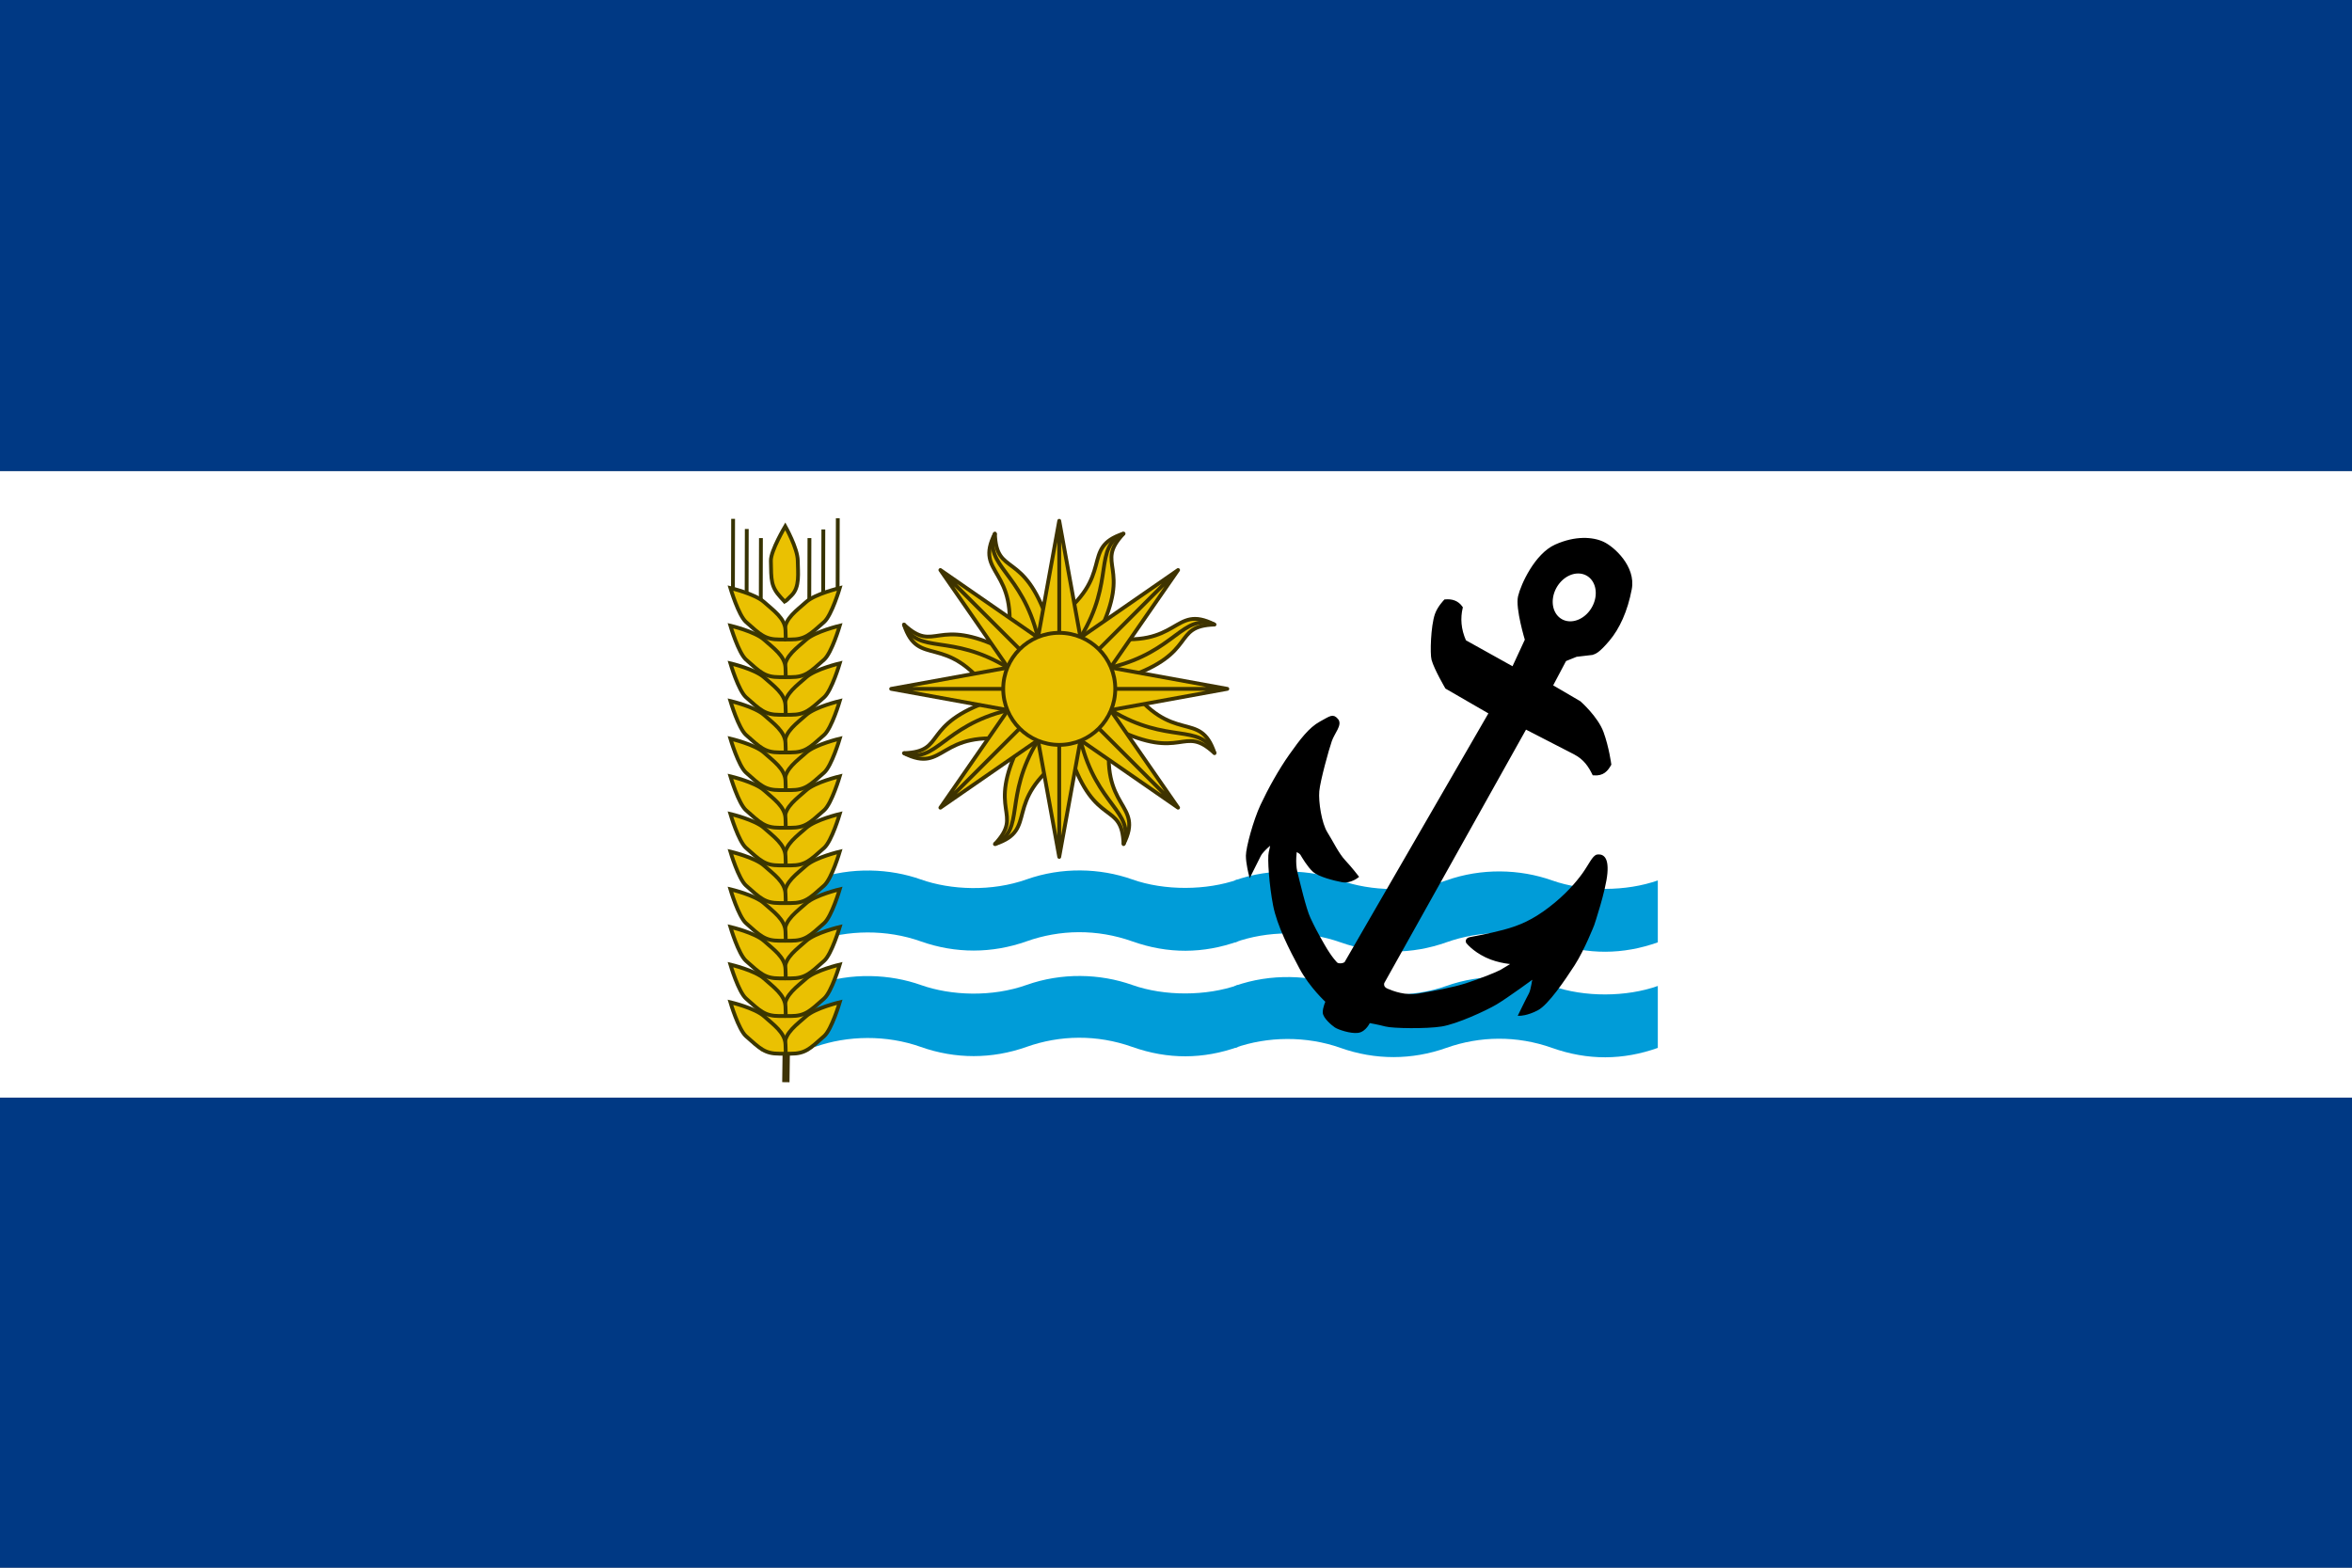 <?xml version="1.0" encoding="UTF-8" standalone="no"?>
<svg
   xmlns:dc="http://purl.org/dc/elements/1.1/"
   xmlns:cc="http://creativecommons.org/ns#"
   xmlns:rdf="http://www.w3.org/1999/02/22-rdf-syntax-ns#"
   xmlns:svg="http://www.w3.org/2000/svg"
   xmlns="http://www.w3.org/2000/svg"
   xmlns:xlink="http://www.w3.org/1999/xlink"
   xmlns:sodipodi="http://sodipodi.sourceforge.net/DTD/sodipodi-0.dtd"
   xmlns:inkscape="http://www.inkscape.org/namespaces/inkscape"
   inkscape:version="1.0 (4035a4fb49, 2020-05-01)"
   sodipodi:docname="Flag_of_RioNegro.svg"
   id="svg2"
   height="600"
   width="900"
   version="1.1">
  <rect width="100%" height="100%" fill="#808080" stroke="none"/>
  <sodipodi:namedview
     inkscape:guide-bbox="true"
     showguides="true"
     inkscape:current-layer="svg2"
     inkscape:window-maximized="1"
     inkscape:window-y="-8"
     inkscape:window-x="-8"
     inkscape:cy="272.63381"
     inkscape:cx="454.66556"
     inkscape:zoom="0.70710678"
     showgrid="false"
     id="namedview73"
     inkscape:window-height="705"
     inkscape:window-width="1366"
     inkscape:pageshadow="2"
     inkscape:pageopacity="0"
     guidetolerance="10"
     gridtolerance="10"
     objecttolerance="10"
     borderopacity="1"
     bordercolor="#666666"
     pagecolor="#ffffff"
     inkscape:document-rotation="0" />
  <defs
     id="defs4" />
  <g
     id="layer2"
     transform="translate(25.099,8.803)" />
  <g
     id="g2269">
    <g
       id="g1956">
      <rect
         width="900"
         height="239.82"
         x="0"
         y="180.285"
         id="rect1668"
         style="fill:#ffffff;fill-opacity:1;stroke:none;stroke-width:1.095" />
      <rect
         style="fill:#003984;fill-opacity:1;stroke:none;stroke-width:0.949"
         id="rect2985"
         y="1.2617187e-05"
         x="0"
         height="180.285"
         width="900" />
      <rect
         style="fill:#003984;fill-opacity:1;stroke:none;stroke-width:0.948"
         id="rect2985-7"
         y="420.105"
         x="0"
         height="179.895"
         width="900" />
    </g>
    <g
       id="g2204">
      <g
         transform="matrix(0.354,0,0,0.354,316.82,175.144)"
         id="sol"
         style="stroke:#3e3300;stroke-width:4.123;stroke-linecap:round;stroke-miterlimit:4;stroke-dasharray:none;stroke-opacity:1">
        <g
           transform="matrix(5.506,0,0,5.506,250,250)"
           id="4wavyrays"
           style="fill:#fcd116;stroke:#3e3300;stroke-width:0.749;stroke-linecap:round;stroke-miterlimit:4;stroke-dasharray:none;stroke-opacity:1">
          <g
             id="2wavyrays"
             style="stroke:#3e3300;stroke-width:0.749;stroke-linecap:round;stroke-miterlimit:4;stroke-dasharray:none;stroke-opacity:1">
            <g
               transform="rotate(22.5)"
               id="wavyray"
               style="stroke:#3e3300;stroke-width:0.749;stroke-linecap:round;stroke-miterlimit:4;stroke-dasharray:none;stroke-opacity:1">
              <path
                 d="M 0,0 6,12 C -2,25 7,27 0,33 3,25 -4,28 -3,13"
                 id="path12"
                 style="fill:#eac102;stroke:#3e3300;stroke-width:0.749;stroke-linecap:round;stroke-miterlimit:4;stroke-dasharray:none;stroke-opacity:1" />
              <path
                 d="M 0,11 C -2,24 4.5,28 0,33"
                 id="path14"
                 style="fill:none;stroke:#3e3300;stroke-width:0.749;stroke-linecap:round;stroke-miterlimit:4;stroke-dasharray:none;stroke-opacity:1" />
            </g>
            <use
               transform="scale(-1)"
               id="use16"
               style="stroke:#3e3300;stroke-width:0.749;stroke-linecap:round;stroke-miterlimit:4;stroke-dasharray:none;stroke-opacity:1"
               x="0"
               y="0"
               width="243"
               height="162"
               xlink:href="#wavyray" />
          </g>
          <use
             transform="rotate(90)"
             id="use18"
             style="fill:#eac102;stroke:#3e3300;stroke-width:0.749;stroke-linecap:round;stroke-miterlimit:4;stroke-dasharray:none;stroke-opacity:1"
             x="0"
             y="0"
             width="243"
             height="162"
             xlink:href="#2wavyrays" />
        </g>
        <use
           transform="rotate(45,250,250)"
           id="use20"
           style="fill:#eac102;stroke:#3e3300;stroke-width:4.123;stroke-linecap:round;stroke-miterlimit:4;stroke-dasharray:none;stroke-opacity:1"
           x="0"
           y="0"
           width="243"
           height="162"
           xlink:href="#4wavyrays" />
        <g
           transform="matrix(5.506,0,0,5.506,250,250)"
           id="4straightrays"
           style="fill:#fcd116;stroke:#3e3300;stroke-width:0.749;stroke-linecap:round;stroke-miterlimit:4;stroke-dasharray:none;stroke-opacity:1">
          <g
             id="2straightrays"
             style="stroke:#3e3300;stroke-width:0.749;stroke-linecap:round;stroke-miterlimit:4;stroke-dasharray:none;stroke-opacity:1">
            <path
               d="M 0,0 H 6 L 0,33 -6,0 h 6 v 33"
               id="straightray"
               style="fill:#eac102;stroke:#3e3300;stroke-width:0.749;stroke-linecap:round;stroke-miterlimit:4;stroke-dasharray:none;stroke-opacity:1" />
            <use
               transform="scale(-1)"
               id="use25"
               style="fill:#eac102;stroke:#3e3300;stroke-width:0.749;stroke-linecap:round;stroke-miterlimit:4;stroke-dasharray:none;stroke-opacity:1"
               x="0"
               y="0"
               width="243"
               height="162"
               xlink:href="#straightray" />
          </g>
          <use
             transform="rotate(90)"
             id="use27"
             style="fill:#eac102;stroke:#3e3300;stroke-width:0.749;stroke-linecap:round;stroke-miterlimit:4;stroke-dasharray:none;stroke-opacity:1"
             x="0"
             y="0"
             width="243"
             height="162"
             xlink:href="#2straightrays" />
        </g>
        <use
           transform="rotate(45,250,250)"
           id="use29"
           style="fill:#eac102;stroke:#3e3300;stroke-width:4.123;stroke-linecap:round;stroke-miterlimit:4;stroke-dasharray:none;stroke-opacity:1"
           x="0"
           y="0"
           width="243"
           height="162"
           xlink:href="#4straightrays" />
        <circle
           cx="0"
           cy="0"
           r="11"
           transform="matrix(5.506,0,0,5.506,250,250)"
           id="circle31"
           style="fill:#eac102;stroke:#3e3300;stroke-width:0.749;stroke-linecap:round;stroke-miterlimit:4;stroke-dasharray:none;stroke-opacity:1" />
      </g>
      <g
         id="g1990"
         transform="matrix(1.085,0,0,1,-29.498,-8)"
         style="fill:#009cd8;fill-opacity:1">
        <path
           d="m 314.61,384.977 c 12.91,-4.976 26.676,-4.094 37.297,0 10.714,4.13 25.126,4.691 37.297,0 12.376,-4.77 25.89,-4.397 37.297,0 11.408,4.397 26.258,4.255 37.297,0 v 23.705 c -12.239,4.717 -24.637,4.88 -37.297,0 -12.456,-4.801 -25.479,-4.555 -37.297,0 -12.138,4.679 -25.057,4.718 -37.297,0 -12.033,-4.638 -25.744,-4.453 -37.297,0 z"
           id="use3180-3"
           style="fill:#009cd8;fill-opacity:1;fill-rule:nonzero;stroke:none;stroke-width:0.319;stroke-linecap:round;stroke-linejoin:miter;stroke-miterlimit:4;stroke-dashoffset:0;stroke-opacity:1" />
        <path
           style="fill:#009cd8;fill-opacity:1;fill-rule:nonzero;stroke:none;stroke-width:0.319;stroke-linecap:round;stroke-linejoin:miter;stroke-miterlimit:4;stroke-dashoffset:0;stroke-opacity:1"
           id="use3184-9"
           d="m 314.61,344.581 c 12.91,-4.976 26.676,-4.094 37.297,0 10.714,4.13 25.127,4.691 37.297,0 12.376,-4.77 25.89,-4.397 37.297,0 11.408,4.397 26.258,4.255 37.297,0 v 23.705 c -12.239,4.717 -24.637,4.88 -37.297,0 -12.456,-4.801 -25.479,-4.555 -37.297,0 -12.138,4.679 -25.057,4.718 -37.297,0 -12.033,-4.638 -25.744,-4.453 -37.297,0 z" />
        <path
           style="fill:#009cd8;fill-opacity:1;fill-rule:nonzero;stroke:none;stroke-width:0.319;stroke-linecap:round;stroke-linejoin:miter;stroke-miterlimit:4;stroke-dashoffset:0;stroke-opacity:1"
           id="use3180-3-3"
           d="m 462.666,385.355 c 12.91,-4.976 26.676,-4.094 37.297,0 10.714,4.13 25.126,4.691 37.297,0 12.376,-4.77 25.89,-4.397 37.297,0 11.408,4.397 26.258,4.255 37.297,0 v 23.705 c -12.239,4.717 -24.637,4.88 -37.297,0 -12.456,-4.801 -25.479,-4.555 -37.297,0 -12.138,4.679 -25.057,4.718 -37.297,0 -12.033,-4.638 -25.744,-4.453 -37.297,0 z" />
        <path
           d="m 462.666,344.959 c 12.91,-4.976 26.676,-4.094 37.297,0 10.714,4.13 25.127,4.691 37.297,0 12.376,-4.77 25.89,-4.397 37.297,0 11.408,4.397 26.258,4.255 37.297,0 v 23.705 c -12.239,4.717 -24.637,4.88 -37.297,0 -12.456,-4.801 -25.479,-4.555 -37.297,0 -12.138,4.679 -25.057,4.718 -37.297,0 -12.033,-4.638 -25.744,-4.453 -37.297,0 z"
           id="use3184-9-0"
           style="fill:#009cd8;fill-opacity:1;fill-rule:nonzero;stroke:none;stroke-width:0.319;stroke-linecap:round;stroke-linejoin:miter;stroke-miterlimit:4;stroke-dashoffset:0;stroke-opacity:1" />
      </g>
      <g
         transform="matrix(0.943,0,0,0.943,-1086.08,10.609)"
         id="g861">
        <path
           style="fill:#000000;fill-opacity:1;stroke:#000000;stroke-width:1px;stroke-linecap:butt;stroke-linejoin:miter;stroke-opacity:1"
           d="m 1697.692,379.621 58.679,-101.518 -17.743,-10.252 c 0,0 -4.474,-7.613 -5.52,-11.435 -0.629,-2.299 -0.312,-13.497 1.372,-18.313 1.029,-2.942 3.624,-5.576 3.624,-5.576 2.703,-0.251 5.038,0.416 6.691,2.788 -1.007,4.309 -0.751,8.828 1.394,13.662 l 19.517,10.874 5.297,-11.431 c 0,0 -3.903,-12.825 -2.788,-17.565 1.115,-4.74 6.691,-17.007 14.777,-20.632 8.085,-3.625 15.056,-3.067 19.238,-1.115 4.182,1.952 12.825,9.758 11.152,18.68 -1.673,8.922 -4.975,15.962 -8.922,20.632 -4.182,4.949 -5.437,5.232 -6.622,5.646 l -6.482,0.767 -4.514,1.822 -5.523,10.445 11.431,6.691 c 0,0 6.97,6.134 9.201,12.268 2.231,6.134 3.115,12.942 3.115,12.942 -1.295,2.253 -2.822,4.276 -6.703,3.943 -1.587,-3.216 -3.508,-6.299 -7.689,-8.477 l -19.912,-10.252 -57.765,103.306 c 0,0 -0.789,1.971 1.577,2.957 2.366,0.986 7.295,2.957 13.012,1.971 5.717,-0.986 13.603,-2.366 19.123,-4.14 5.52,-1.774 12.42,-4.534 14.195,-5.52 1.774,-0.986 5.126,-3.154 5.126,-3.154 0,0 -5.914,-0.197 -11.238,-2.76 -5.323,-2.563 -7.689,-5.717 -7.689,-5.717 0,0 -0.591,-1.183 1.183,-1.577 1.774,-0.394 6.9,-1.183 13.603,-2.957 6.703,-1.774 12.026,-4.14 18.729,-9.266 6.703,-5.126 11.04,-10.252 13.603,-13.8 2.563,-3.549 4.14,-7.295 5.717,-7.492 1.577,-0.197 4.14,0.197 3.549,7.097 -0.592,6.9 -5.323,20.898 -5.323,20.898 0,0 -3.943,10.055 -7.886,16.166 -3.943,6.112 -10.646,15.969 -14.786,18.138 -4.14,2.169 -7.097,2.169 -7.097,2.169 0,0 3.154,-6.506 4.14,-8.28 0.986,-1.774 1.577,-6.9 1.577,-6.9 0,0 -11.04,8.083 -15.378,10.646 -4.337,2.563 -15.969,7.886 -22.081,8.872 -6.112,0.986 -19.715,0.789 -22.672,0 -2.957,-0.789 -6.707,-1.438 -6.707,-1.438 0,0 -1.553,3.63 -4.511,4.025 -2.957,0.394 -7.896,-1.322 -9.079,-2.111 -1.183,-0.789 -4.708,-3.746 -4.708,-5.717 0,-1.971 1.149,-4.419 1.149,-4.419 0,0 -6.506,-5.914 -10.646,-13.603 -4.14,-7.689 -9.069,-17.349 -10.646,-25.432 -1.577,-8.083 -2.366,-19.123 -1.774,-21.489 0.591,-2.366 0.788,-3.943 0.788,-3.943 0,0 -3.943,3.154 -4.929,5.126 -0.986,1.971 -3.943,7.886 -3.943,7.886 0,0 -1.183,-4.534 -1.183,-7.689 0,-3.154 2.957,-14.195 5.914,-20.503 2.957,-6.309 7.295,-14.195 11.632,-20.306 4.337,-6.112 7.886,-10.843 12.223,-13.209 4.337,-2.366 4.97,-3.135 6.703,-1.183 1.733,1.952 -1.38,5.126 -2.563,8.477 -1.183,3.352 -4.731,16.166 -5.126,20.503 -0.394,4.337 0.986,13.209 3.352,16.955 2.366,3.746 4.534,8.477 7.295,11.435 2.76,2.957 5.323,6.309 5.323,6.309 0,0 -2.957,2.366 -6.112,1.774 -3.154,-0.591 -9.463,-2.169 -11.632,-4.14 -2.169,-1.971 -4.337,-5.717 -4.929,-6.703 -0.592,-0.986 -2.366,-1.577 -2.366,-1.577 0,0 -0.789,4.929 0.197,8.872 0.986,3.943 3.549,14.983 5.323,18.729 1.774,3.746 2.563,5.323 5.717,10.843 3.154,5.52 5.323,7.492 5.323,7.492 0.747,0.563 2.54,0.563 3.62,-0.211 z"
           id="path855"
           sodipodi:nodetypes="cccsscccccssssscccccscccccsssscscsssssscsscscssscssscssscscsssszsssscssscssscc" />
        <path
           style="fill:#ffffff;fill-opacity:1;stroke:none;stroke-width:0.939;stroke-linecap:round;stroke-miterlimit:4;stroke-dasharray:none;paint-order:fill markers stroke"
           id="path857"
           sodipodi:type="arc"
           sodipodi:cx="1828.712"
           sodipodi:cy="234.25964"
           sodipodi:rx="8.5850735"
           sodipodi:ry="9.8330135"
           sodipodi:start="0"
           sodipodi:end="6.2548376"
           sodipodi:arc-type="arc"
           sodipodi:open="true"
           transform="matrix(1,0,-0.163,0.987,0,0)"
           d="m 1837.297,234.26 a 8.585,9.833 0 0 1 -8.524,9.833 8.585,9.833 0 0 1 -8.645,-9.693 8.585,9.833 0 0 1 8.402,-9.97 8.585,9.833 0 0 1 8.764,9.552" />
      </g>
      <g
         transform="translate(24.8,4)"
         id="g1579">
        <path
           inkscape:transform-center-y="-14.711515"
           inkscape:transform-center-x="-0.2889095"
           id="path1303"
           d="m 255.661,221.528 0.066,-26.959 z"
           style="fill:#7d7d00;fill-opacity:1;stroke:#363200;stroke-width:1.46;stroke-linecap:round;stroke-linejoin:miter;stroke-miterlimit:4;stroke-dasharray:none;stroke-opacity:1" />
        <path
           id="path1544"
           d="m 265.769,316.378 18.479,-0.113 z"
           style="fill:#eac102;fill-opacity:1;stroke:#eabd00;stroke-width:163.812;stroke-linecap:butt;stroke-linejoin:miter;stroke-miterlimit:4;stroke-dasharray:none;stroke-opacity:1" />
        <path
           style="fill:#eac102;fill-opacity:1;stroke:#3e3305;stroke-width:2.792;stroke-linecap:butt;stroke-linejoin:miter;stroke-miterlimit:4;stroke-dasharray:none;stroke-opacity:1"
           d="m 275.908,410.191 0.194,-15.248 z"
           id="path1087" />
        <path
           style="fill:#eac102;fill-opacity:1;stroke:#363200;stroke-width:1.46;stroke-linecap:round;stroke-linejoin:miter;stroke-miterlimit:4;stroke-dasharray:none;stroke-opacity:1"
           d="m 295.721,221.329 0.066,-26.959 z"
           id="path1301"
           inkscape:transform-center-x="-0.2889095"
           inkscape:transform-center-y="-14.711515" />
        <path
           sodipodi:nodetypes="csscsscc"
           id="path905"
           d="m 275.611,399.282 h 2.099 c 5.656,0 7.357,-1.852 12.841,-6.703 2.91,-2.574 5.982,-12.986 5.982,-12.986 0,0 -9.38,2.201 -12.877,5.349 -3.498,3.148 -8.037,6.234 -8.207,10.782 -0.069,1.851 -0.202,3.558 0.163,3.558 z"
           style="fill:#eac102;fill-opacity:1;stroke:#3b3600;stroke-width:1.46;stroke-linecap:butt;stroke-linejoin:miter;stroke-miterlimit:4;stroke-dasharray:none;stroke-opacity:1" />
        <path
           style="fill:#eac102;fill-opacity:1;stroke:#3b3600;stroke-width:1.46;stroke-linecap:butt;stroke-linejoin:miter;stroke-miterlimit:4;stroke-dasharray:none;stroke-opacity:1"
           d="m 275.611,399.282 h -2.099 c -5.656,0 -7.357,-1.852 -12.841,-6.703 -2.91,-2.574 -5.982,-12.986 -5.982,-12.986 0,0 9.38,2.201 12.877,5.349 3.498,3.148 8.037,6.234 8.207,10.782 0.069,1.851 0.202,3.558 -0.163,3.558 z"
           id="path907"
           sodipodi:nodetypes="csscsscc" />
        <path
           style="fill:#eac102;fill-opacity:1;stroke:#3b3600;stroke-width:1.46;stroke-linecap:butt;stroke-linejoin:miter;stroke-miterlimit:4;stroke-dasharray:none;stroke-opacity:1"
           d="m 275.611,384.87 h 2.099 c 5.656,0 7.357,-1.852 12.841,-6.703 2.91,-2.574 5.982,-12.986 5.982,-12.986 0,0 -9.38,2.201 -12.877,5.349 -3.498,3.148 -8.037,6.234 -8.207,10.782 -0.069,1.851 -0.202,3.558 0.163,3.558 z"
           id="path915"
           sodipodi:nodetypes="csscsscc" />
        <path
           sodipodi:nodetypes="csscsscc"
           id="path917"
           d="m 275.611,384.87 h -2.099 c -5.656,0 -7.357,-1.852 -12.841,-6.703 -2.91,-2.574 -5.982,-12.986 -5.982,-12.986 0,0 9.38,2.201 12.877,5.349 3.498,3.148 8.037,6.234 8.207,10.782 0.069,1.851 0.202,3.558 -0.163,3.558 z"
           style="fill:#eac102;fill-opacity:1;stroke:#3b3600;stroke-width:1.46;stroke-linecap:butt;stroke-linejoin:miter;stroke-miterlimit:4;stroke-dasharray:none;stroke-opacity:1" />
        <path
           sodipodi:nodetypes="csscsscc"
           id="path925"
           d="m 275.611,370.459 h 2.099 c 5.656,0 7.357,-1.852 12.841,-6.703 2.91,-2.574 5.982,-12.986 5.982,-12.986 0,0 -9.38,2.201 -12.877,5.349 -3.498,3.148 -8.037,6.234 -8.207,10.782 -0.069,1.851 -0.202,3.558 0.163,3.558 z"
           style="fill:#eac102;fill-opacity:1;stroke:#3b3600;stroke-width:1.46;stroke-linecap:butt;stroke-linejoin:miter;stroke-miterlimit:4;stroke-dasharray:none;stroke-opacity:1" />
        <path
           style="fill:#eac102;fill-opacity:1;stroke:#3b3600;stroke-width:1.46;stroke-linecap:butt;stroke-linejoin:miter;stroke-miterlimit:4;stroke-dasharray:none;stroke-opacity:1"
           d="m 275.611,370.459 h -2.099 c -5.656,0 -7.357,-1.852 -12.841,-6.703 -2.91,-2.574 -5.982,-12.986 -5.982,-12.986 0,0 9.38,2.201 12.877,5.349 3.498,3.148 8.037,6.234 8.207,10.782 0.069,1.851 0.202,3.558 -0.163,3.558 z"
           id="path927"
           sodipodi:nodetypes="csscsscc" />
        <path
           style="fill:#eac102;fill-opacity:1;stroke:#3b3600;stroke-width:1.46;stroke-linecap:butt;stroke-linejoin:miter;stroke-miterlimit:4;stroke-dasharray:none;stroke-opacity:1"
           d="m 275.611,356.047 h 2.099 c 5.656,0 7.357,-1.852 12.841,-6.703 2.91,-2.574 5.982,-12.986 5.982,-12.986 0,0 -9.38,2.201 -12.877,5.349 -3.498,3.148 -8.037,6.234 -8.207,10.782 -0.069,1.851 -0.202,3.558 0.163,3.558 z"
           id="path935"
           sodipodi:nodetypes="csscsscc" />
        <path
           sodipodi:nodetypes="csscsscc"
           id="path937"
           d="m 275.611,356.047 h -2.099 c -5.656,0 -7.357,-1.852 -12.841,-6.703 -2.91,-2.574 -5.982,-12.986 -5.982,-12.986 0,0 9.38,2.201 12.877,5.349 3.498,3.148 8.037,6.234 8.207,10.782 0.069,1.851 0.202,3.558 -0.163,3.558 z"
           style="fill:#eac102;fill-opacity:1;stroke:#3b3600;stroke-width:1.46;stroke-linecap:butt;stroke-linejoin:miter;stroke-miterlimit:4;stroke-dasharray:none;stroke-opacity:1" />
        <path
           sodipodi:nodetypes="csscsscc"
           id="path945"
           d="m 275.611,341.635 h 2.099 c 5.656,0 7.357,-1.852 12.841,-6.703 2.91,-2.574 5.982,-12.986 5.982,-12.986 0,0 -9.38,2.201 -12.877,5.349 -3.498,3.148 -8.037,6.234 -8.207,10.782 -0.069,1.851 -0.202,3.558 0.163,3.558 z"
           style="fill:#eac102;fill-opacity:1;stroke:#3b3600;stroke-width:1.46;stroke-linecap:butt;stroke-linejoin:miter;stroke-miterlimit:4;stroke-dasharray:none;stroke-opacity:1" />
        <path
           style="fill:#eac102;fill-opacity:1;stroke:#3b3600;stroke-width:1.46;stroke-linecap:butt;stroke-linejoin:miter;stroke-miterlimit:4;stroke-dasharray:none;stroke-opacity:1"
           d="m 275.611,341.635 h -2.099 c -5.656,0 -7.357,-1.852 -12.841,-6.703 -2.91,-2.574 -5.982,-12.986 -5.982,-12.986 0,0 9.38,2.201 12.877,5.349 3.498,3.148 8.037,6.234 8.207,10.782 0.069,1.851 0.202,3.558 -0.163,3.558 z"
           id="path947"
           sodipodi:nodetypes="csscsscc" />
        <path
           style="fill:#eac102;fill-opacity:1;stroke:#3b3600;stroke-width:1.46;stroke-linecap:butt;stroke-linejoin:miter;stroke-miterlimit:4;stroke-dasharray:none;stroke-opacity:1"
           d="m 275.611,327.223 h 2.099 c 5.656,0 7.357,-1.852 12.841,-6.703 2.91,-2.574 5.982,-12.986 5.982,-12.986 0,0 -9.38,2.201 -12.877,5.349 -3.498,3.148 -8.037,6.234 -8.207,10.782 -0.069,1.851 -0.202,3.558 0.163,3.558 z"
           id="path955"
           sodipodi:nodetypes="csscsscc" />
        <path
           sodipodi:nodetypes="csscsscc"
           id="path957"
           d="m 275.611,327.223 h -2.099 c -5.656,0 -7.357,-1.852 -12.841,-6.703 -2.91,-2.574 -5.982,-12.986 -5.982,-12.986 0,0 9.38,2.201 12.877,5.349 3.498,3.148 8.037,6.234 8.207,10.782 0.069,1.851 0.202,3.558 -0.163,3.558 z"
           style="fill:#eac102;fill-opacity:1;stroke:#3b3600;stroke-width:1.46;stroke-linecap:butt;stroke-linejoin:miter;stroke-miterlimit:4;stroke-dasharray:none;stroke-opacity:1" />
        <path
           sodipodi:nodetypes="csscsscc"
           id="path965"
           d="m 275.611,312.812 h 2.099 c 5.656,0 7.357,-1.852 12.841,-6.703 2.91,-2.574 5.982,-12.986 5.982,-12.986 0,0 -9.38,2.201 -12.877,5.349 -3.498,3.148 -8.037,6.234 -8.207,10.782 -0.069,1.851 -0.202,3.558 0.163,3.558 z"
           style="fill:#eac102;fill-opacity:1;stroke:#3b3600;stroke-width:1.46;stroke-linecap:butt;stroke-linejoin:miter;stroke-miterlimit:4;stroke-dasharray:none;stroke-opacity:1" />
        <path
           style="fill:#eac102;fill-opacity:1;stroke:#3b3600;stroke-width:1.46;stroke-linecap:butt;stroke-linejoin:miter;stroke-miterlimit:4;stroke-dasharray:none;stroke-opacity:1"
           d="m 275.611,312.812 h -2.099 c -5.656,0 -7.357,-1.852 -12.841,-6.703 -2.91,-2.574 -5.982,-12.986 -5.982,-12.986 0,0 9.38,2.201 12.877,5.349 3.498,3.148 8.037,6.234 8.207,10.782 0.069,1.851 0.202,3.558 -0.163,3.558 z"
           id="path967"
           sodipodi:nodetypes="csscsscc" />
        <path
           style="fill:#eac102;fill-opacity:1;stroke:#3b3600;stroke-width:1.46;stroke-linecap:butt;stroke-linejoin:miter;stroke-miterlimit:4;stroke-dasharray:none;stroke-opacity:1"
           d="m 275.611,298.4 h 2.099 c 5.656,0 7.357,-1.852 12.841,-6.703 2.91,-2.574 5.982,-12.986 5.982,-12.986 0,0 -9.38,2.201 -12.877,5.349 -3.498,3.148 -8.037,6.234 -8.207,10.782 -0.069,1.851 -0.202,3.558 0.163,3.558 z"
           id="path975"
           sodipodi:nodetypes="csscsscc" />
        <path
           sodipodi:nodetypes="csscsscc"
           id="path977"
           d="m 275.611,298.4 h -2.099 c -5.656,0 -7.357,-1.852 -12.841,-6.703 -2.91,-2.574 -5.982,-12.986 -5.982,-12.986 0,0 9.38,2.201 12.877,5.349 3.498,3.148 8.037,6.234 8.207,10.782 0.069,1.851 0.202,3.558 -0.163,3.558 z"
           style="fill:#eac102;fill-opacity:1;stroke:#3b3600;stroke-width:1.46;stroke-linecap:butt;stroke-linejoin:miter;stroke-miterlimit:4;stroke-dasharray:none;stroke-opacity:1" />
        <path
           sodipodi:nodetypes="csscsscc"
           id="path985"
           d="m 275.611,283.988 h 2.099 c 5.656,0 7.357,-1.852 12.841,-6.703 2.91,-2.574 5.982,-12.986 5.982,-12.986 0,0 -9.38,2.201 -12.877,5.349 -3.498,3.148 -8.037,6.234 -8.207,10.782 -0.069,1.851 -0.202,3.558 0.163,3.558 z"
           style="fill:#eac102;fill-opacity:1;stroke:#3b3600;stroke-width:1.46;stroke-linecap:butt;stroke-linejoin:miter;stroke-miterlimit:4;stroke-dasharray:none;stroke-opacity:1" />
        <path
           style="fill:#eac102;fill-opacity:1;stroke:#3b3600;stroke-width:1.46;stroke-linecap:butt;stroke-linejoin:miter;stroke-miterlimit:4;stroke-dasharray:none;stroke-opacity:1"
           d="m 275.611,283.988 h -2.099 c -5.656,0 -7.357,-1.852 -12.841,-6.703 -2.91,-2.574 -5.982,-12.986 -5.982,-12.986 0,0 9.38,2.201 12.877,5.349 3.498,3.148 8.037,6.234 8.207,10.782 0.069,1.851 0.202,3.558 -0.163,3.558 z"
           id="path987"
           sodipodi:nodetypes="csscsscc" />
        <path
           style="fill:#eac102;fill-opacity:1;stroke:#393400;stroke-width:1.46;stroke-linecap:butt;stroke-linejoin:miter;stroke-miterlimit:4;stroke-dasharray:none;stroke-opacity:1"
           d="m 275.611,269.576 h 2.099 c 5.656,0 7.357,-1.852 12.841,-6.703 2.91,-2.574 5.982,-12.986 5.982,-12.986 0,0 -9.38,2.201 -12.877,5.349 -3.498,3.148 -8.037,6.234 -8.207,10.782 -0.069,1.851 -0.202,3.558 0.163,3.558 z"
           id="path995"
           sodipodi:nodetypes="csscsscc" />
        <path
           sodipodi:nodetypes="csscsscc"
           id="path997"
           d="m 275.611,269.576 h -2.099 c -5.656,0 -7.357,-1.852 -12.841,-6.703 -2.91,-2.574 -5.982,-12.986 -5.982,-12.986 0,0 9.38,2.201 12.877,5.349 3.498,3.148 8.037,6.234 8.207,10.782 0.069,1.851 0.202,3.558 -0.163,3.558 z"
           style="fill:#eac102;fill-opacity:1;stroke:#363200;stroke-width:1.46;stroke-linecap:butt;stroke-linejoin:miter;stroke-miterlimit:4;stroke-dasharray:none;stroke-opacity:1" />
        <path
           sodipodi:nodetypes="csscsscc"
           id="path1005"
           d="m 275.611,255.165 h 2.099 c 5.656,0 7.357,-1.852 12.841,-6.703 2.91,-2.574 5.982,-12.986 5.982,-12.986 0,0 -9.38,2.201 -12.877,5.349 -3.498,3.148 -8.037,6.234 -8.207,10.782 -0.069,1.851 -0.202,3.558 0.163,3.558 z"
           style="fill:#eac102;fill-opacity:1;stroke:#3b3600;stroke-width:1.46;stroke-linecap:butt;stroke-linejoin:miter;stroke-miterlimit:4;stroke-dasharray:none;stroke-opacity:1" />
        <path
           style="fill:#eac102;fill-opacity:1;stroke:#3b3600;stroke-width:1.46;stroke-linecap:butt;stroke-linejoin:miter;stroke-miterlimit:4;stroke-dasharray:none;stroke-opacity:1"
           d="m 275.611,255.165 h -2.099 c -5.656,0 -7.357,-1.852 -12.841,-6.703 -2.91,-2.574 -5.982,-12.986 -5.982,-12.986 0,0 9.38,2.201 12.877,5.349 3.498,3.148 8.037,6.234 8.207,10.782 0.069,1.851 0.202,3.558 -0.163,3.558 z"
           id="path1007"
           sodipodi:nodetypes="csscsscc" />
        <path
           inkscape:transform-center-y="-14.711515"
           inkscape:transform-center-x="-0.2889095"
           id="path1301-8"
           d="m 290.19,225.588 0.066,-26.959 z"
           style="fill:#eac102;fill-opacity:1;stroke:#363200;stroke-width:1.46;stroke-linecap:round;stroke-linejoin:miter;stroke-miterlimit:4;stroke-dasharray:none;stroke-opacity:1" />
        <path
           style="fill:#eac102;fill-opacity:1;stroke:#363200;stroke-width:1.46;stroke-linecap:round;stroke-linejoin:miter;stroke-miterlimit:4;stroke-dasharray:none;stroke-opacity:1"
           d="m 284.869,228.914 0.066,-26.959 z"
           id="path1540"
           inkscape:transform-center-x="-0.2889095"
           inkscape:transform-center-y="-14.711515" />
        <path
           style="fill:#eac102;fill-opacity:1;stroke:#3b3600;stroke-width:1.46;stroke-linecap:butt;stroke-linejoin:miter;stroke-miterlimit:4;stroke-dasharray:none;stroke-opacity:1"
           d="m 275.611,240.753 h 2.099 c 5.656,0 7.357,-1.852 12.841,-6.703 2.91,-2.574 5.982,-12.986 5.982,-12.986 0,0 -9.38,2.201 -12.877,5.349 -3.498,3.148 -8.037,6.234 -8.207,10.782 -0.069,1.851 -0.202,3.558 0.163,3.558 z"
           id="path1015"
           sodipodi:nodetypes="csscsscc" />
        <path
           style="fill:#7d7d00;fill-opacity:1;stroke:#363200;stroke-width:1.46;stroke-linecap:round;stroke-linejoin:miter;stroke-miterlimit:4;stroke-dasharray:none;stroke-opacity:1"
           d="m 260.89,225.417 0.066,-26.959 z"
           id="path1320"
           inkscape:transform-center-x="-0.2889095"
           inkscape:transform-center-y="-14.711515" />
        <path
           inkscape:transform-center-y="-14.711515"
           inkscape:transform-center-x="-0.2889095"
           id="path1542"
           d="m 266.307,228.914 0.066,-26.959 z"
           style="fill:#eac102;fill-opacity:1;stroke:#363200;stroke-width:1.46;stroke-linecap:round;stroke-linejoin:miter;stroke-miterlimit:4;stroke-dasharray:none;stroke-opacity:1" />
        <path
           sodipodi:nodetypes="csscsscc"
           id="path1017"
           d="m 275.611,240.753 h -2.099 c -5.656,0 -7.357,-1.852 -12.841,-6.703 -2.91,-2.574 -5.982,-12.986 -5.982,-12.986 0,0 9.38,2.201 12.877,5.349 3.498,3.148 8.037,6.234 8.207,10.782 0.069,1.851 0.202,3.558 -0.163,3.558 z"
           style="fill:#eac102;fill-opacity:1;stroke:#3b3600;stroke-width:1.46;stroke-linecap:butt;stroke-linejoin:miter;stroke-miterlimit:4;stroke-dasharray:none;stroke-opacity:1" />
        <path
           style="fill:#eac102;fill-opacity:1;stroke:#3b3600;stroke-width:1.46;stroke-linecap:butt;stroke-linejoin:miter;stroke-miterlimit:4;stroke-dasharray:none;stroke-opacity:1"
           d="m 275.362,226.162 -1.421,-1.544 c -3.83,-4.162 -3.619,-6.668 -3.763,-13.988 -0.077,-3.885 5.505,-13.195 5.505,-13.195 0,0 4.732,8.392 4.784,13.097 0.052,4.705 0.855,10.135 -2.377,13.34 -1.316,1.304 -2.481,2.557 -2.728,2.289 z"
           id="path1027"
           sodipodi:nodetypes="csscsscc"
           inkscape:transform-center-x="0.38183357"
           inkscape:transform-center-y="-17.674109" />
      </g>
    </g>
  </g>
</svg>
